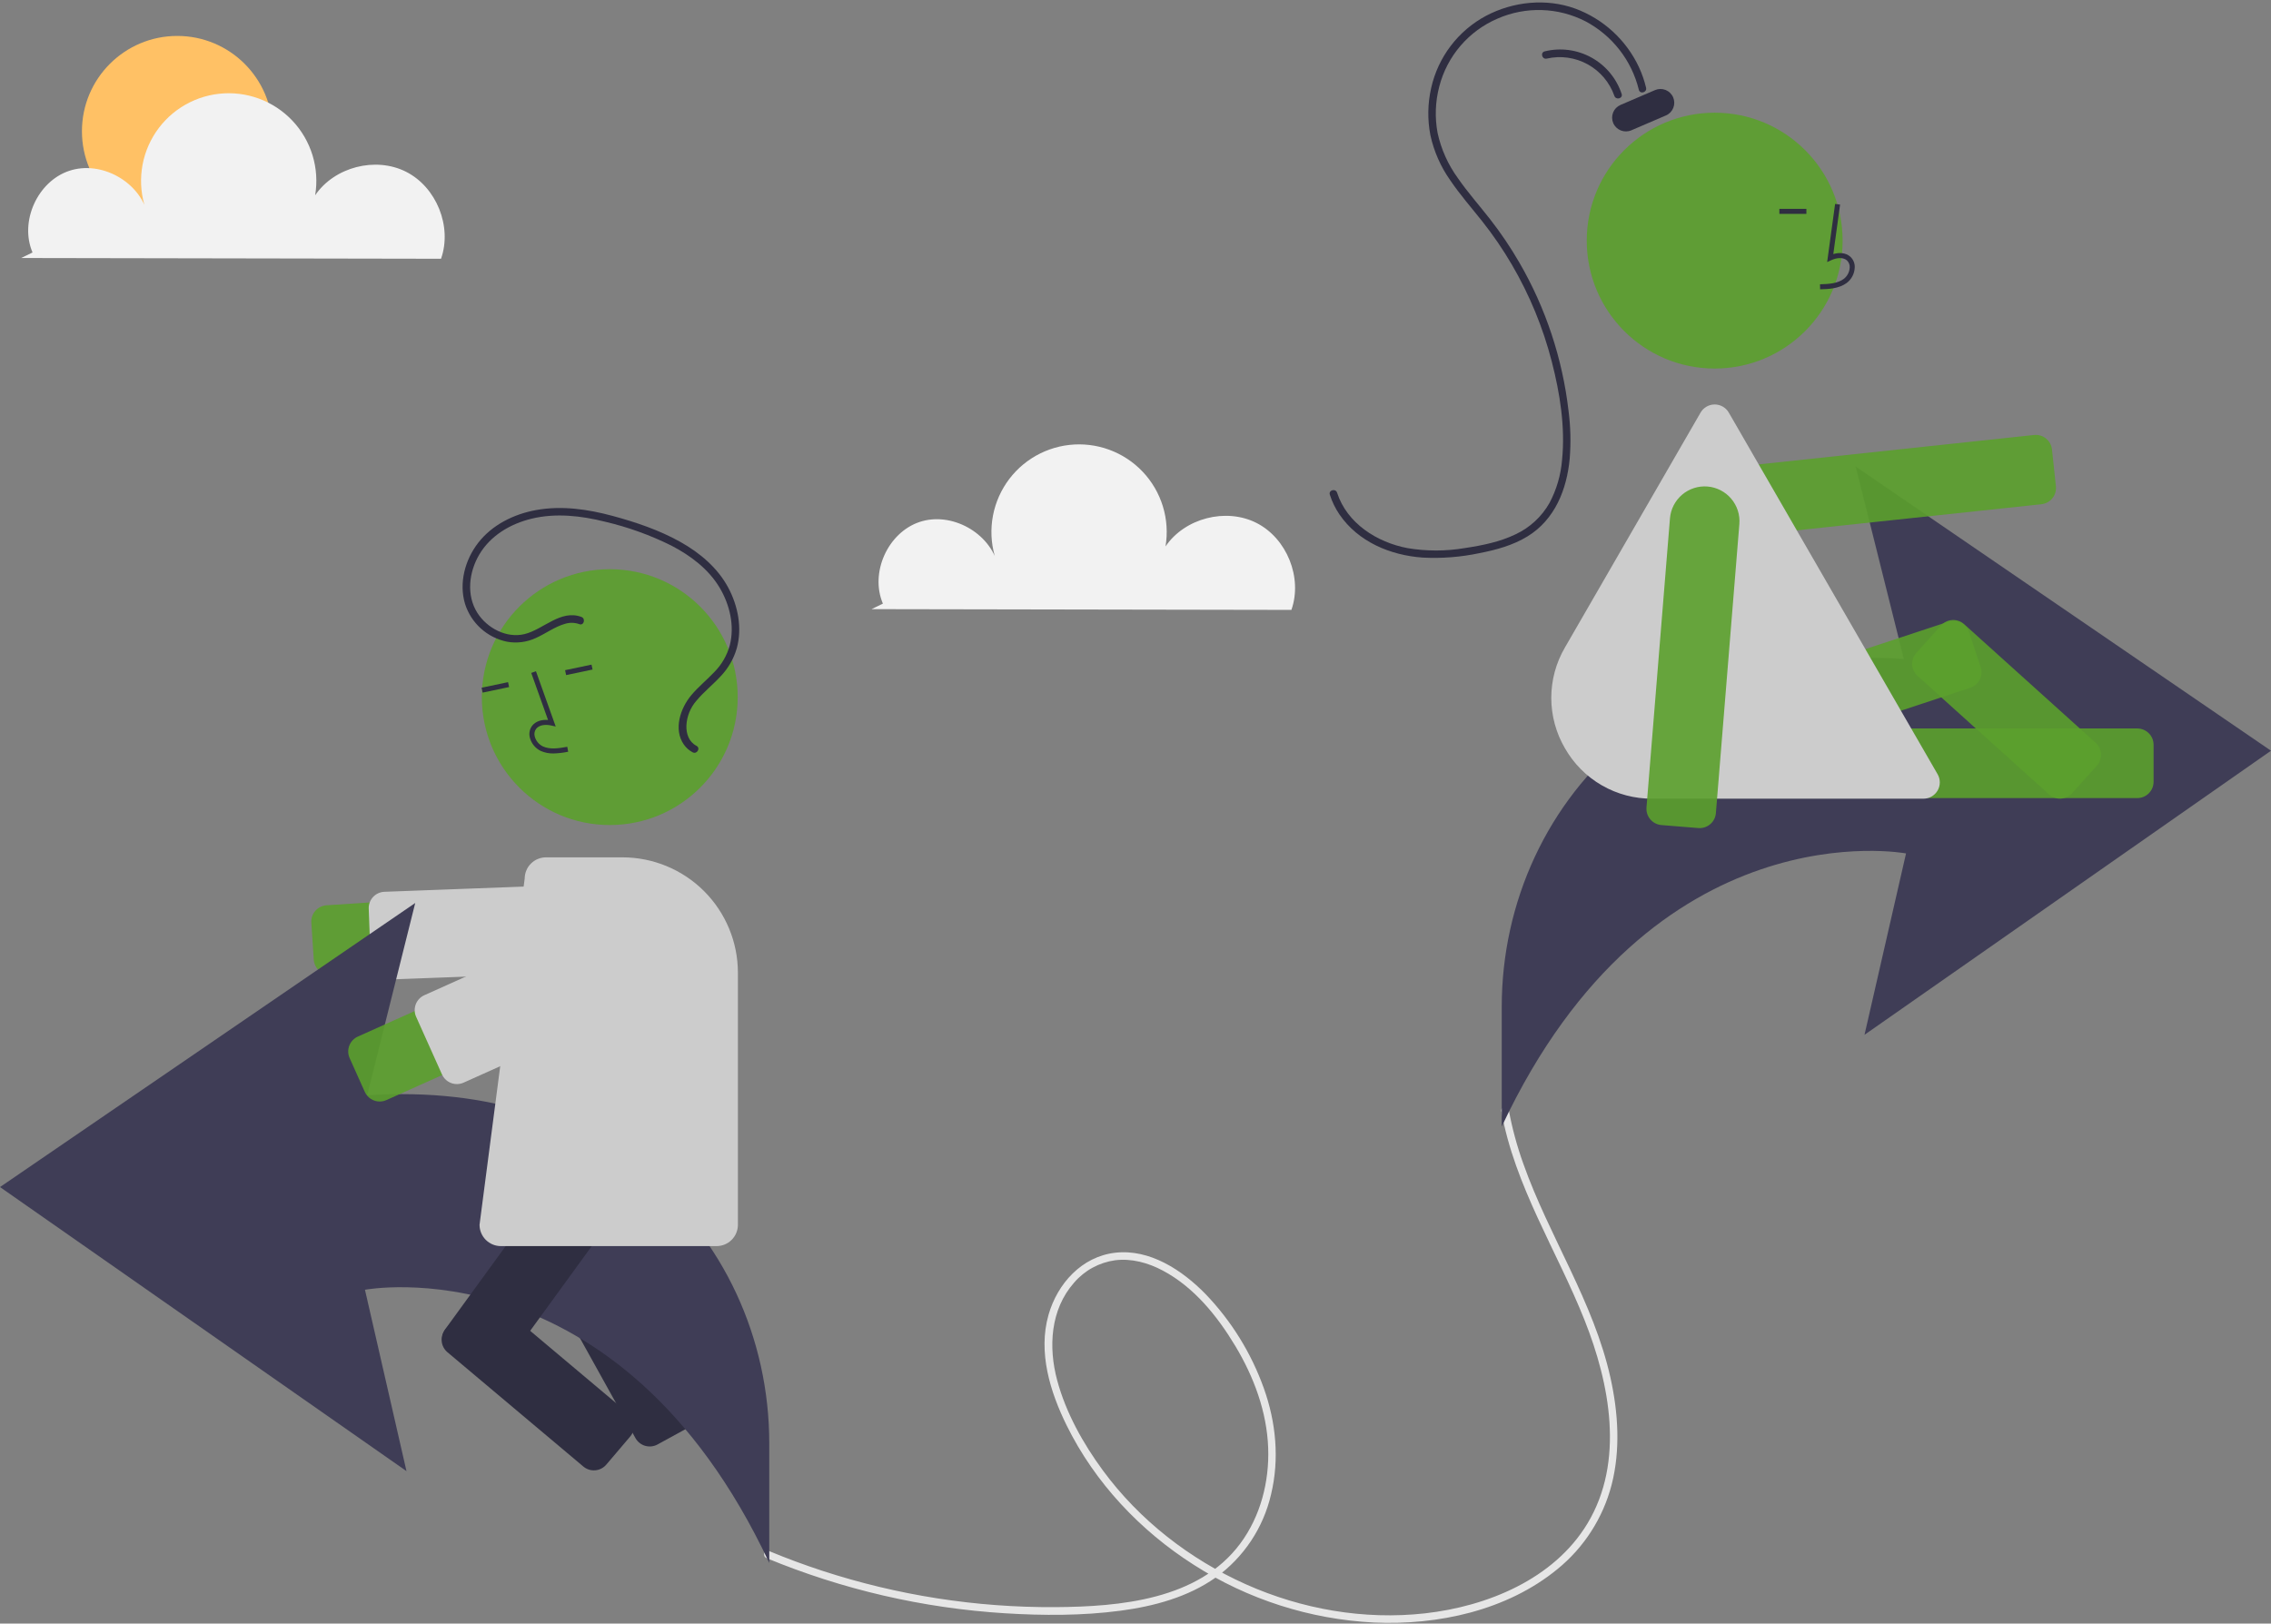 <svg width="600" height="429" viewBox="0 0 600 429" fill="none" xmlns="http://www.w3.org/2000/svg">
<rect x="0" y="0" width="600" height="429" fill="#808080" stroke="none"/>
<g clip-path="url(#clip0)">
<path d="M46.834 59.864C60.743 59.864 72.018 48.588 72.018 34.679C72.018 20.771 60.743 9.495 46.834 9.495C32.926 9.495 21.65 20.771 21.65 34.679C21.65 48.588 32.926 59.864 46.834 59.864Z" fill="#FFC165"/>
<path d="M202.537 411.715C222.571 420.014 243.841 424.937 265.484 426.283C275.624 426.914 285.955 426.945 296.042 425.606C304.881 424.432 313.859 422.023 321.227 416.811C328.592 411.512 333.776 403.714 335.813 394.873C338.066 385.554 337.118 375.79 333.9 366.815C330.578 357.523 325.328 349.039 318.493 341.922C312.366 335.651 303.783 329.946 294.605 331.02C285.783 332.052 279.368 339.183 277.018 347.434C274.201 357.326 277.442 367.79 281.837 376.695C289.292 391.801 301.257 404.481 315.426 413.496C329.68 422.621 346.067 427.873 362.97 428.732C379.907 429.494 398.123 425.567 411.468 414.624C418.496 408.912 423.515 401.104 425.791 392.338C428.161 383.087 427.541 373.317 425.49 364.07C421.039 343.994 409.28 326.737 402.471 307.52C400.783 302.831 399.484 298.011 398.585 293.109C398.361 291.851 396.445 292.384 396.668 293.638C400.189 313.406 411.332 330.427 418.646 348.836C425.309 365.606 429.275 386.193 419.405 402.567C410.526 417.296 392.894 424.475 376.45 426.308C360.37 428.1 343.909 425.219 329.168 418.632C314.332 412.002 301.036 401.673 291.39 388.552C286.147 381.42 281.631 373.342 279.315 364.76C276.945 355.975 277.501 346.023 283.771 338.928C286.539 335.699 290.392 333.593 294.605 333.008C298.982 332.46 303.365 333.686 307.212 335.731C315.472 340.121 321.618 347.751 326.361 355.642C331.26 363.794 334.713 373.034 335.055 382.614C335.374 391.519 333.037 400.65 327.683 407.859C316.63 422.743 295.856 424.55 278.808 424.664C257.911 424.793 237.131 421.551 217.267 415.063C212.466 413.494 207.733 411.739 203.066 409.797C201.886 409.307 201.371 411.23 202.537 411.715H202.537Z" fill="#E6E6E6"/>
<path d="M150.854 347.21L145.515 339.014C144.893 338.057 144.676 336.891 144.911 335.774C145.147 334.656 145.817 333.678 146.773 333.054L179.295 307.773C180.253 307.151 181.419 306.934 182.536 307.17C183.653 307.406 184.632 308.075 185.256 309.031L190.595 317.227C191.218 318.185 191.435 319.35 191.199 320.468C190.963 321.585 190.294 322.564 189.337 323.188L156.815 348.469C155.857 349.091 154.692 349.308 153.574 349.072C152.457 348.836 151.479 348.167 150.854 347.21Z" fill="#2F2E41"/>
<path d="M146.808 333.091L155.386 328.389C156.388 327.841 157.566 327.713 158.663 328.033C159.759 328.353 160.684 329.095 161.234 330.096L184.009 371.131C184.557 372.133 184.685 373.312 184.365 374.408C184.045 375.505 183.303 376.429 182.302 376.979L173.724 381.681C172.722 382.229 171.543 382.357 170.447 382.037C169.351 381.717 168.426 380.975 167.876 379.974L145.101 338.939C144.553 337.937 144.425 336.758 144.745 335.662C145.065 334.565 145.807 333.641 146.808 333.091Z" fill="#2F2E41"/>
<path d="M87.187 257.578C86.094 257.576 85.043 257.159 84.246 256.412C83.449 255.664 82.966 254.642 82.895 253.551L82.256 243.791C82.181 242.651 82.562 241.527 83.316 240.669C84.069 239.81 85.132 239.285 86.273 239.21L162.744 234.202C163.95 234.123 165.159 234.283 166.303 234.671C167.446 235.059 168.503 235.669 169.411 236.466C170.319 237.262 171.061 238.23 171.596 239.313C172.13 240.397 172.445 241.575 172.524 242.78C172.603 243.986 172.444 245.195 172.056 246.339C171.667 247.483 171.057 248.539 170.261 249.447C169.464 250.355 168.497 251.098 167.413 251.632C166.33 252.166 165.152 252.482 163.946 252.561L87.475 257.568C87.379 257.574 87.283 257.577 87.187 257.578Z" fill="#5BA02D" fill-opacity="0.9"/>
<path d="M102.266 258.836C101.152 258.834 100.082 258.401 99.28 257.628C98.478 256.855 98.006 255.802 97.963 254.689L97.418 240.11C97.397 239.545 97.487 238.981 97.684 238.45C97.881 237.92 98.18 237.433 98.565 237.019C98.95 236.604 99.413 236.269 99.927 236.034C100.441 235.798 100.997 235.666 101.562 235.644L164.447 233.294C165.588 233.252 166.7 233.664 167.538 234.441C168.375 235.218 168.87 236.296 168.912 237.438L169.457 252.017C169.479 252.582 169.388 253.146 169.191 253.677C168.994 254.207 168.695 254.693 168.31 255.108C167.925 255.523 167.463 255.858 166.949 256.093C166.434 256.329 165.879 256.461 165.313 256.482L102.429 258.833C102.374 258.835 102.32 258.836 102.266 258.836Z" fill="#CCCCCC"/>
<path d="M203.24 412.975V381.336C203.24 353.717 191.191 327.231 169.691 309.895C153.621 296.938 130.345 287.249 97.001 289.414L109.704 238.604L6.10352e-05 313.664L107.394 388.724L96.424 340.801C96.424 340.801 163.401 328.099 203.24 412.975Z" fill="#3F3D56"/>
<path d="M126.519 362.964L118.607 357.212C117.684 356.539 117.066 355.528 116.887 354.4C116.709 353.271 116.986 352.119 117.656 351.194L165.6 285.255C166.273 284.332 167.284 283.714 168.412 283.536C169.54 283.357 170.693 283.634 171.617 284.305L179.529 290.057C180.452 290.73 181.07 291.741 181.248 292.869C181.427 293.997 181.15 295.15 180.48 296.074L132.536 362.013C131.863 362.936 130.852 363.555 129.724 363.733C128.596 363.911 127.443 363.635 126.519 362.964Z" fill="#2F2E41"/>
<path d="M117.702 351.216L124.039 343.764C124.779 342.895 125.835 342.355 126.973 342.263C128.111 342.171 129.24 342.534 130.111 343.273L166.025 373.485C166.894 374.226 167.434 375.281 167.526 376.42C167.618 377.558 167.255 378.686 166.516 379.557L160.18 387.009C159.439 387.879 158.384 388.418 157.245 388.511C156.107 388.603 154.979 388.239 154.108 387.501L118.194 357.289C117.324 356.548 116.784 355.492 116.692 354.354C116.6 353.216 116.963 352.087 117.702 351.216Z" fill="#2F2E41"/>
<path d="M161.1 218.003C179.767 218.003 194.9 202.871 194.9 184.204C194.9 165.537 179.767 150.404 161.1 150.404C142.433 150.404 127.301 165.537 127.301 184.204C127.301 202.871 142.433 218.003 161.1 218.003Z" fill="#5BA02D" fill-opacity="0.9"/>
<path d="M146.232 199.091C145.088 199.115 143.952 198.894 142.9 198.442C142.19 198.105 141.563 197.617 141.061 197.012C140.56 196.407 140.197 195.7 139.997 194.94C139.845 194.401 139.82 193.836 139.923 193.286C140.026 192.736 140.255 192.218 140.592 191.772C141.474 190.639 142.998 190.1 144.792 190.238L140.353 177.812L141.601 177.366L146.82 191.974L145.643 191.707C144.279 191.399 142.51 191.467 141.637 192.587C141.426 192.876 141.284 193.21 141.223 193.563C141.161 193.915 141.182 194.278 141.284 194.621C141.435 195.186 141.707 195.712 142.08 196.163C142.453 196.614 142.919 196.979 143.445 197.234C145.29 198.066 147.449 197.77 149.876 197.33L150.112 198.634C148.835 198.902 147.536 199.055 146.232 199.091Z" fill="#2F2E41"/>
<path d="M134.229 180.251L127.243 181.719L127.515 183.016L134.502 181.548L134.229 180.251Z" fill="#2F2E41"/>
<path d="M156.281 175.618L149.295 177.086L149.567 178.383L156.553 176.915L156.281 175.618Z" fill="#2F2E41"/>
<path d="M189.323 329.266H132.328C130.834 329.265 129.402 328.67 128.346 327.614C127.29 326.558 126.696 325.126 126.694 323.633L138.626 232.132C138.636 230.646 139.233 229.223 140.288 228.176C141.343 227.128 142.77 226.541 144.257 226.542H164.484C172.563 226.551 180.308 229.764 186.021 235.477C191.734 241.19 194.947 248.935 194.956 257.015V323.633C194.954 325.126 194.36 326.558 193.304 327.614C192.248 328.67 190.816 329.265 189.323 329.266Z" fill="#CCCCCC"/>
<path d="M100.319 291.062C99.487 291.063 98.673 290.823 97.975 290.371C97.276 289.92 96.723 289.276 96.382 288.518L92.378 279.593C92.147 279.077 92.019 278.52 92.002 277.954C91.986 277.389 92.081 276.826 92.282 276.297C92.484 275.768 92.787 275.285 93.175 274.873C93.564 274.462 94.029 274.131 94.546 273.899L164.467 242.532C165.569 242.038 166.758 241.765 167.966 241.73C169.173 241.695 170.376 241.899 171.504 242.328C172.633 242.758 173.667 243.406 174.545 244.235C175.424 245.064 176.13 246.058 176.625 247.16C177.119 248.262 177.392 249.451 177.427 250.658C177.462 251.866 177.259 253.068 176.829 254.197C176.399 255.326 175.751 256.359 174.922 257.238C174.093 258.116 173.099 258.823 171.997 259.318L102.076 290.685C101.523 290.933 100.924 291.062 100.319 291.062Z" fill="#5BA02D" fill-opacity="0.9"/>
<path d="M120.714 286.454C119.882 286.455 119.068 286.215 118.369 285.764C117.671 285.312 117.118 284.668 116.777 283.91L109.938 268.666C109.472 267.623 109.438 266.438 109.845 265.371C110.251 264.304 111.064 263.441 112.106 262.972L169.521 237.216C170.038 236.984 170.594 236.856 171.16 236.84C171.725 236.823 172.288 236.919 172.817 237.12C173.346 237.321 173.83 237.624 174.241 238.013C174.653 238.401 174.984 238.867 175.215 239.383L182.054 254.627C182.285 255.143 182.413 255.699 182.429 256.265C182.446 256.83 182.35 257.394 182.149 257.922C181.948 258.451 181.645 258.935 181.256 259.346C180.868 259.758 180.402 260.089 179.886 260.32L122.47 286.077C121.918 286.326 121.319 286.454 120.714 286.454Z" fill="#CCCCCC"/>
<path d="M153.601 163.012C148.097 160.985 143.574 166.326 138.587 167.548C133.817 168.718 128.677 165.966 126.129 161.955C123.156 157.276 123.892 151.2 126.597 146.581C129.559 141.521 134.833 138.417 140.424 137.061C146.831 135.506 153.507 136.271 159.831 137.849C165.896 139.27 171.777 141.387 177.356 144.159C182.399 146.769 187.179 150.34 190.127 155.286C192.806 159.781 194.131 165.375 192.805 170.525C192.075 173.184 190.673 175.609 188.733 177.568C186.736 179.681 184.449 181.513 182.587 183.754C179.773 187.144 177.881 192.698 180.656 196.708C181.258 197.585 182.066 198.301 183.01 198.793C184.143 199.383 185.15 197.668 184.013 197.076C182.017 196.037 181.293 193.927 181.346 191.776C181.454 189.334 182.387 187.002 183.993 185.16C185.943 182.817 188.354 180.92 190.412 178.68C192.404 176.593 193.862 174.055 194.662 171.283C196.125 165.921 194.981 160.081 192.391 155.251C189.589 150.023 184.891 146.076 179.779 143.208C174.216 140.086 168.033 137.993 161.894 136.332C155.308 134.549 148.391 133.545 141.613 134.779C135.737 135.848 129.994 138.685 126.299 143.484C122.85 147.964 121.202 154.071 122.87 159.583C123.662 162.079 125.105 164.319 127.049 166.073C128.994 167.826 131.371 169.029 133.936 169.559C136.543 170.039 139.235 169.687 141.633 168.555C144.215 167.398 146.561 165.599 149.308 164.829C150.54 164.452 151.862 164.488 153.072 164.929C154.274 165.372 154.793 163.451 153.601 163.012Z" fill="#2F2E41"/>
<path d="M396.76 297.68V266.041C396.76 238.423 408.809 211.936 430.309 194.6C446.379 181.643 469.655 171.954 502.999 174.119L490.296 123.309L600 198.369L492.606 273.43L503.576 225.506C503.576 225.506 436.599 212.804 396.76 297.68Z" fill="#3F3D56"/>
<path d="M456.391 139.383C454.975 138.241 453.93 136.704 453.387 134.967C452.845 133.231 452.83 131.372 453.344 129.627C453.857 127.882 454.877 126.328 456.274 125.162C457.671 123.997 459.382 123.271 461.191 123.078L537.393 114.942C538.529 114.822 539.666 115.157 540.555 115.874C541.443 116.592 542.011 117.632 542.134 118.768L541.804 118.803L542.134 118.768L543.172 128.494C543.233 129.057 543.181 129.625 543.021 130.168C542.862 130.711 542.597 131.217 542.241 131.657C541.886 132.097 541.448 132.463 540.951 132.734C540.454 133.005 539.909 133.175 539.346 133.235L463.144 141.371C462.814 141.407 462.482 141.424 462.15 141.424C460.053 141.426 458.019 140.705 456.391 139.383Z" fill="#5BA02D" fill-opacity="0.9"/>
<path d="M478.838 206.577V196.795C478.839 195.653 479.293 194.558 480.101 193.75C480.909 192.943 482.004 192.489 483.146 192.487H564.672C565.814 192.489 566.909 192.943 567.716 193.75C568.524 194.558 568.978 195.653 568.979 196.795V206.577C568.978 207.719 568.524 208.814 567.716 209.621C566.909 210.429 565.814 210.883 564.672 210.884H483.146C482.004 210.883 480.909 210.429 480.101 209.621C479.293 208.814 478.839 207.719 478.838 206.577Z" fill="#5BA02D" fill-opacity="0.9"/>
<path d="M439.858 207.053C439.352 206.799 438.901 206.448 438.531 206.02C438.162 205.591 437.881 205.094 437.705 204.556L434.638 195.267C434.281 194.182 434.369 193 434.883 191.98C435.397 190.96 436.294 190.185 437.378 189.826L514.794 164.265C515.878 163.907 517.061 163.994 518.082 164.508C519.102 165.022 519.877 165.92 520.235 167.005L519.92 167.109L520.235 167.005L523.302 176.293C523.658 177.378 523.57 178.56 523.057 179.58C522.543 180.6 521.646 181.375 520.562 181.734L443.146 207.295C442.609 207.474 442.042 207.545 441.478 207.503C440.913 207.461 440.363 207.308 439.858 207.053V207.053Z" fill="#5BA02D" fill-opacity="0.9"/>
<path d="M541.351 209.923L506.607 178.596C505.76 177.83 505.251 176.759 505.192 175.619C505.133 174.478 505.529 173.361 506.292 172.512L512.843 165.247C513.608 164.398 514.679 163.889 515.82 163.83C516.96 163.771 518.078 164.167 518.927 164.932L553.671 196.259C554.518 197.025 555.027 198.096 555.086 199.236C555.145 200.377 554.749 201.494 553.985 202.343L547.435 209.608C547.057 210.029 546.6 210.371 546.089 210.615C545.578 210.858 545.023 210.998 544.458 211.025C544.382 211.029 544.306 211.031 544.23 211.031C543.166 211.033 542.139 210.638 541.351 209.923Z" fill="#5BA02D" fill-opacity="0.9"/>
<path d="M453.02 97.38C471.687 97.38 486.82 82.248 486.82 63.581C486.82 44.914 471.687 29.781 453.02 29.781C434.353 29.781 419.221 44.914 419.221 63.581C419.221 82.248 434.353 97.38 453.02 97.38Z" fill="#5BA02D" fill-opacity="0.9"/>
<path d="M413.462 197.721C411.097 193.68 409.85 189.083 409.85 184.402C409.85 179.72 411.097 175.123 413.462 171.083L449.29 109.027C449.668 108.372 450.211 107.828 450.866 107.45C451.521 107.072 452.264 106.873 453.02 106.873C453.776 106.873 454.519 107.072 455.174 107.45C455.829 107.828 456.373 108.372 456.751 109.027L511.918 204.578C512.296 205.233 512.495 205.976 512.495 206.732C512.495 207.488 512.296 208.231 511.918 208.886C511.539 209.541 510.996 210.084 510.341 210.463C509.686 210.841 508.943 211.04 508.187 211.04H436.531C431.849 211.068 427.245 209.849 423.191 207.508C419.136 205.167 415.778 201.789 413.462 197.721Z" fill="#CCCCCC"/>
<path d="M480.88 76.444C483.071 76.383 485.798 76.307 487.899 74.772C488.524 74.297 489.038 73.69 489.404 72.995C489.771 72.3 489.981 71.533 490.019 70.748C490.057 70.19 489.966 69.631 489.752 69.115C489.538 68.598 489.208 68.138 488.787 67.77C487.689 66.843 486.087 66.626 484.361 67.133L486.149 54.06L484.836 53.88L482.733 69.249L483.83 68.746C485.101 68.163 486.846 67.866 487.931 68.782C488.197 69.022 488.405 69.32 488.537 69.653C488.67 69.985 488.724 70.344 488.695 70.701C488.663 71.285 488.505 71.856 488.233 72.374C487.96 72.891 487.58 73.344 487.117 73.702C485.482 74.896 483.308 75.05 480.843 75.119L480.88 76.444Z" fill="#2F2E41"/>
<path d="M477.249 55.187H470.111V56.513H477.249V55.187Z" fill="#2F2E41"/>
<path d="M432.98 23.719C432.041 19.883 430.302 16.288 427.875 13.173C425.448 10.057 422.389 7.49 418.9 5.641C415.321 3.801 411.377 2.782 407.356 2.658C403.334 2.533 399.335 3.305 395.649 4.919C391.874 6.536 388.521 8.999 385.85 12.119C383.179 15.238 381.261 18.929 380.244 22.908C379.197 26.91 379.052 31.096 379.82 35.161C380.762 39.467 382.59 43.53 385.187 47.091C387.805 50.883 390.883 54.324 393.709 57.956C396.546 61.596 399.129 65.427 401.441 69.422C408.405 81.456 412.821 94.794 414.414 108.607C414.953 112.779 415.055 116.996 414.718 121.189C413.957 129.332 410.803 137.307 403.562 141.737C399.713 144.093 395.271 145.309 390.876 146.16C385.943 147.205 380.895 147.6 375.86 147.334C367.348 146.729 358.831 143.177 353.888 135.943C352.793 134.332 351.937 132.572 351.344 130.718C350.95 129.497 352.869 128.974 353.261 130.189C355.879 138.306 363.825 143.309 371.867 144.835C376.875 145.674 381.988 145.669 386.995 144.82C391.542 144.141 396.229 143.201 400.397 141.194C404.185 139.428 407.326 136.524 409.384 132.886C411.244 129.375 412.37 125.522 412.694 121.562C413.58 112.89 412.137 103.913 409.976 95.526C407.665 86.55 404.119 77.938 399.44 69.936C397.103 65.938 394.486 62.109 391.61 58.48C388.762 54.889 385.724 51.437 383.155 47.633C380.619 44.046 378.833 39.983 377.903 35.69C377.111 31.57 377.185 27.33 378.119 23.24C379.019 19.203 380.782 15.409 383.286 12.118C385.79 8.826 388.977 6.115 392.627 4.17C399.789 0.392 408.516 -0.513 416.178 2.271C423.613 5.015 429.665 10.582 433.018 17.762C433.825 19.504 434.454 21.323 434.897 23.19C435.19 24.435 433.274 24.966 432.98 23.719V23.719Z" fill="#2F2E41"/>
<path d="M426.52 25.335C425.274 21.783 422.762 18.814 419.465 16.997C416.168 15.181 412.317 14.642 408.648 15.486C407.404 15.777 406.872 13.861 408.12 13.569C412.299 12.543 416.711 13.131 420.476 15.214C424.242 17.296 427.084 20.721 428.437 24.806C428.854 26.019 426.934 26.54 426.52 25.335Z" fill="#2F2E41"/>
<path d="M426.217 32.52C425.836 31.632 425.824 30.629 426.182 29.732C426.54 28.834 427.239 28.115 428.126 27.732L437.26 23.807C438.148 23.425 439.151 23.412 440.049 23.77C440.947 24.128 441.666 24.828 442.048 25.716C442.43 26.605 442.443 27.608 442.085 28.506C441.727 29.404 441.027 30.123 440.138 30.505L431.005 34.43C430.117 34.812 429.113 34.825 428.215 34.467C427.317 34.109 426.598 33.409 426.217 32.52Z" fill="#2F2E41"/>
<path d="M448.697 218.801L438.947 218.01C437.809 217.916 436.754 217.375 436.015 216.504C435.275 215.634 434.911 214.506 435.002 213.367L441.204 136.983C441.301 135.779 441.635 134.606 442.185 133.53C442.736 132.455 443.494 131.498 444.414 130.716C445.335 129.933 446.401 129.339 447.551 128.969C448.701 128.598 449.913 128.458 451.117 128.555C452.321 128.653 453.495 128.987 454.57 129.539C455.645 130.09 456.601 130.848 457.383 131.769C458.166 132.69 458.759 133.756 459.129 134.906C459.499 136.056 459.639 137.268 459.541 138.472L453.339 214.856C453.252 215.933 452.762 216.939 451.968 217.672C451.174 218.406 450.133 218.814 449.052 218.816C448.934 218.816 448.816 218.811 448.697 218.801Z" fill="#5BA02D" fill-opacity="0.9"/>
<path d="M8.595 66.713C5.111 58.568 9.887 47.941 18.292 45.138C26.697 42.336 36.895 47.97 38.997 56.577C37.638 53.263 37.067 49.678 37.328 46.106C37.589 42.533 38.675 39.07 40.501 35.989C42.327 32.907 44.843 30.291 47.851 28.346C50.859 26.402 54.278 25.181 57.837 24.782C61.397 24.382 65.001 24.813 68.365 26.041C71.73 27.27 74.764 29.262 77.228 31.862C79.693 34.462 81.52 37.597 82.568 41.023C83.615 44.448 83.853 48.07 83.264 51.603C88.331 44.134 99.201 41.313 107.26 45.376C115.319 49.44 119.516 59.857 116.523 68.372L5.596 68.174" fill="#F2F2F2"/>
<path d="M233.263 159.497C229.779 151.351 234.555 140.724 242.96 137.921C251.365 135.119 261.563 140.753 263.665 149.36C262.306 146.046 261.735 142.462 261.996 138.889C262.257 135.317 263.343 131.853 265.169 128.772C266.995 125.69 269.511 123.074 272.519 121.13C275.527 119.185 278.946 117.965 282.505 117.565C286.065 117.165 289.669 117.596 293.033 118.825C296.398 120.053 299.432 122.046 301.896 124.645C304.361 127.245 306.188 130.381 307.236 133.806C308.283 137.232 308.521 140.853 307.932 144.386C312.998 136.917 323.869 134.096 331.928 138.16C339.987 142.223 344.184 152.641 341.191 161.155L230.264 160.957" fill="#F2F2F2"/>
</g>
<defs>
<clipPath id="clip0">
<rect width="600" height="428.175" fill="white" transform="translate(0 0.648)"/>
</clipPath>
</defs>
</svg>
